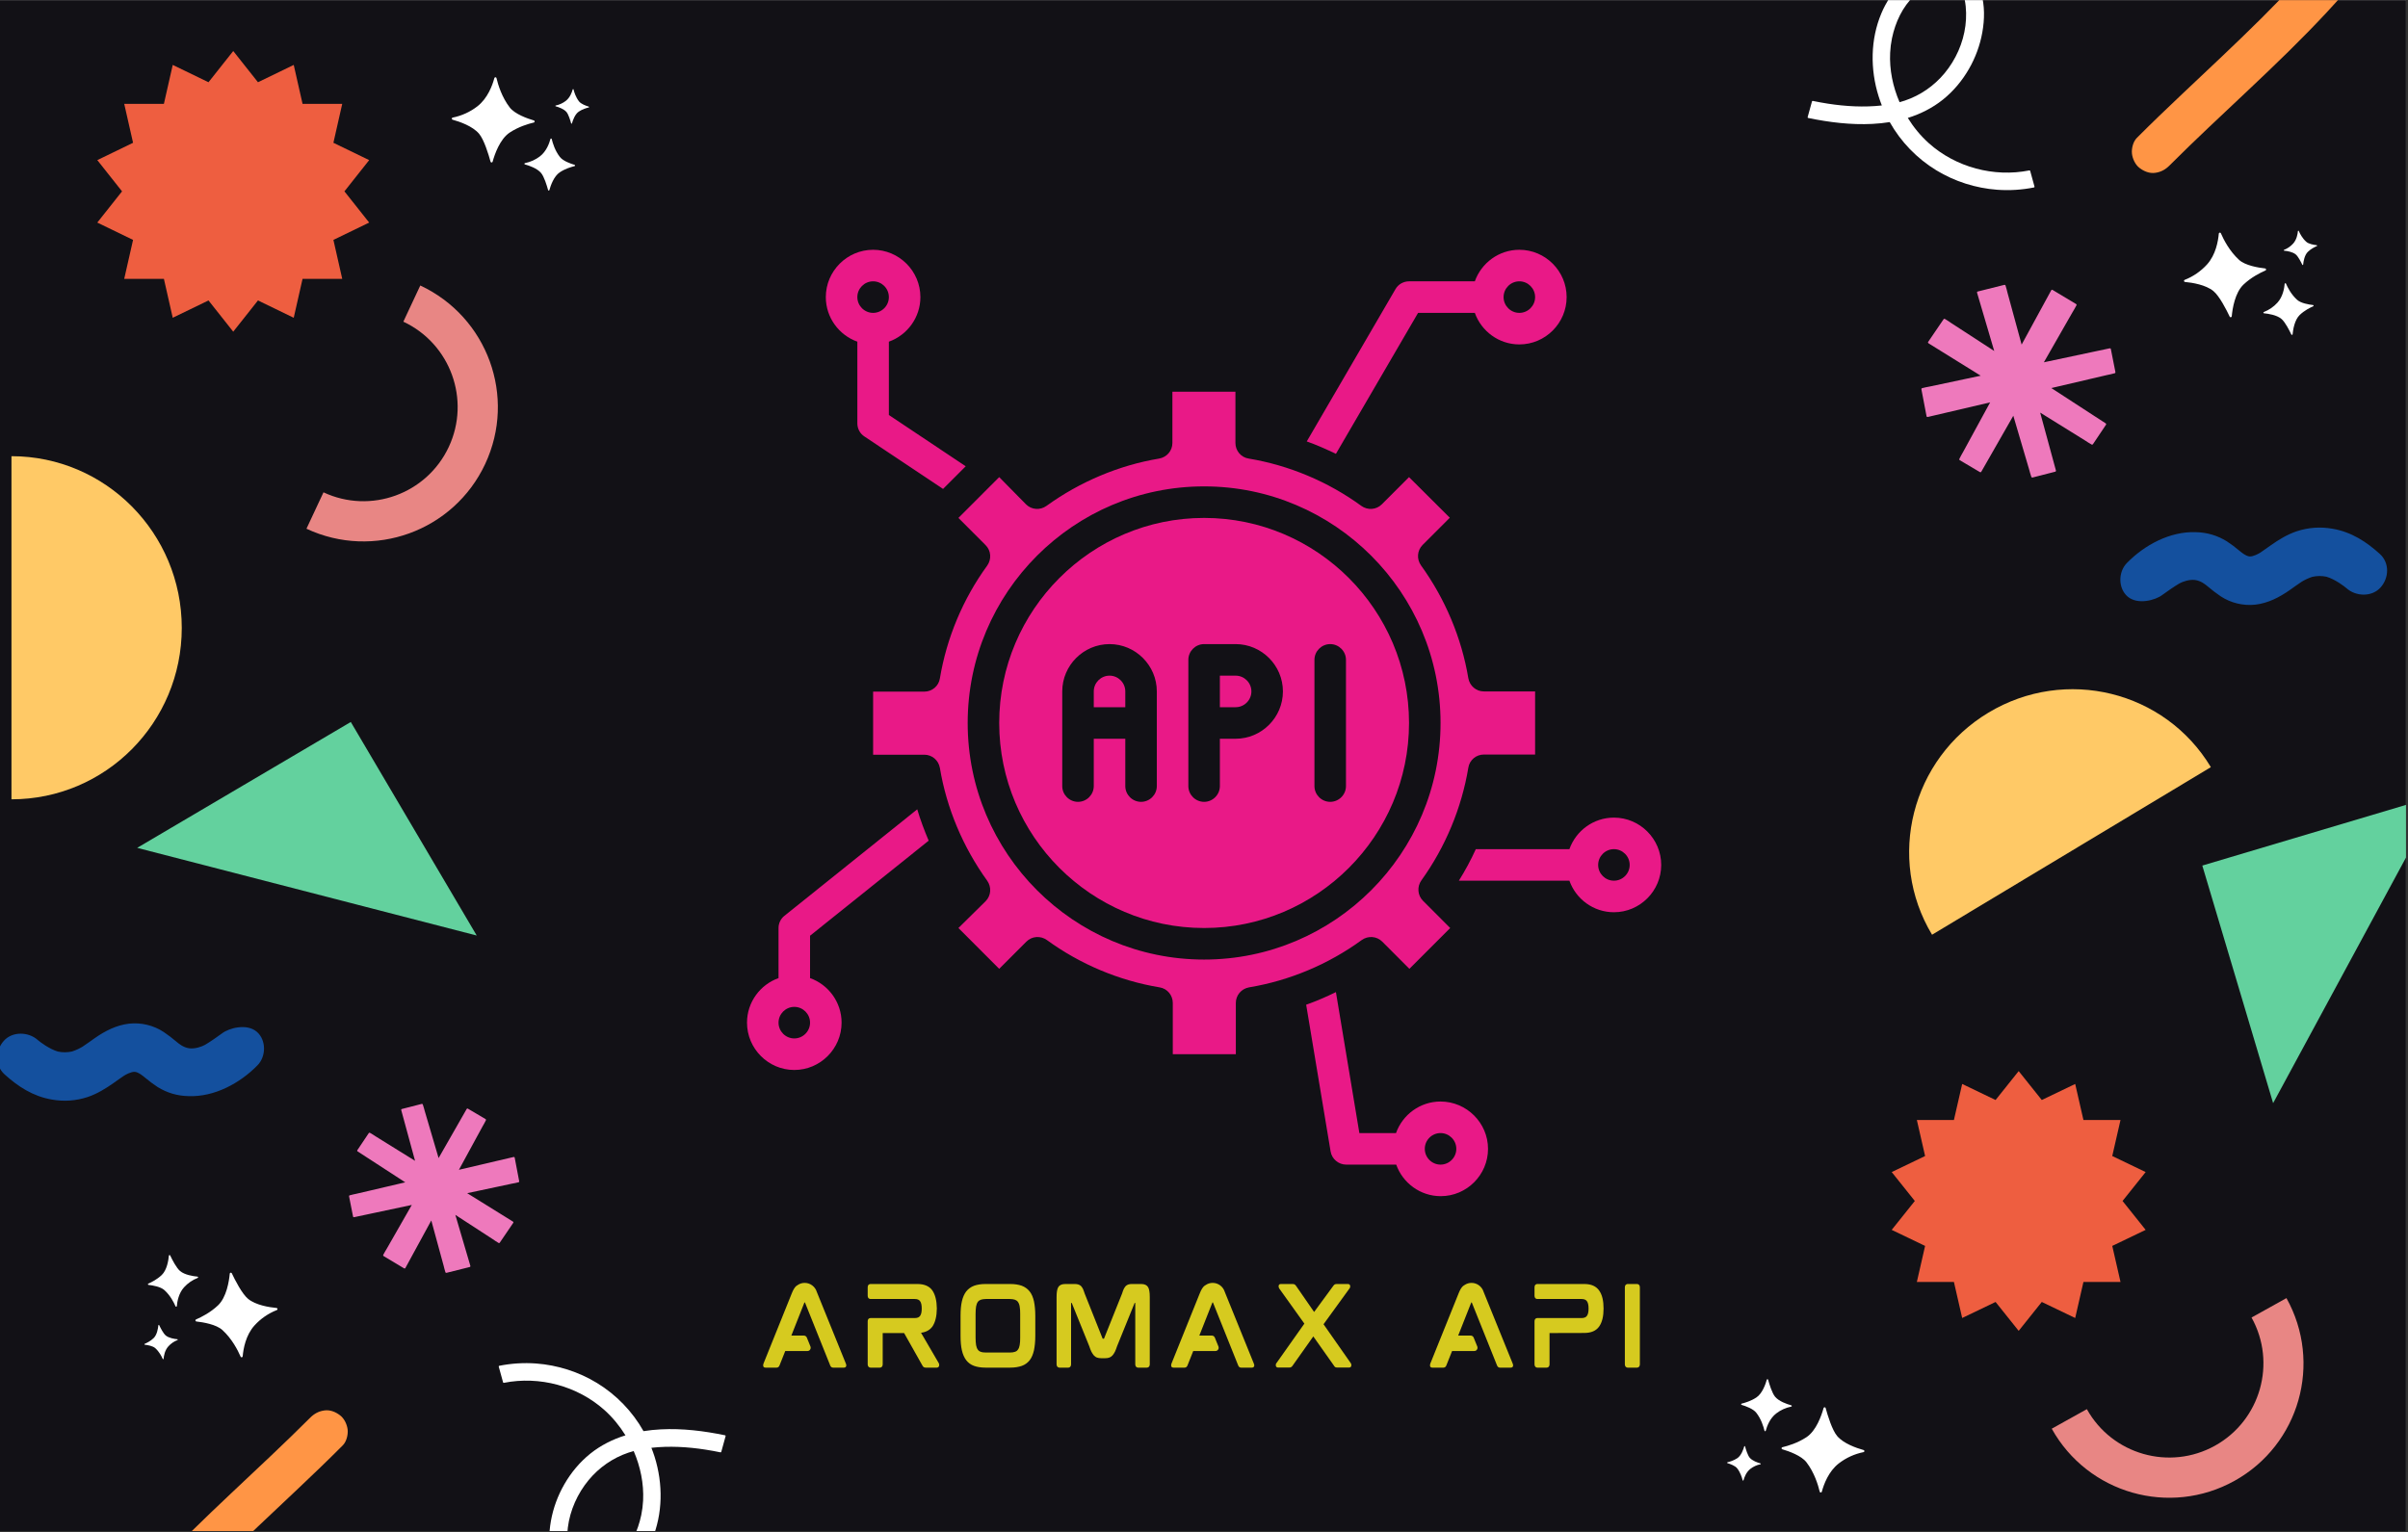 <svg xmlns="http://www.w3.org/2000/svg" xmlns:xlink="http://www.w3.org/1999/xlink" width="806" zoomAndPan="magnify" viewBox="0 0 604.5 384.75" height="513" preserveAspectRatio="xMidYMid meet" version="1.0"><rect x="0" y="0" width="604.5" height="384.75" fill="#333333" stroke="none"/><defs><g/><clipPath id="id1"><path d="M 0 0.035 L 604 0.035 L 604 384.465 L 0 384.465 Z M 0 0.035 " clip-rule="nonzero"/></clipPath><clipPath id="id2"><path d="M 24.426 12.801 L 92.676 12.801 L 92.676 83.301 L 24.426 83.301 Z M 24.426 12.801 " clip-rule="nonzero"/></clipPath><clipPath id="id3"><path d="M 2.879 114.512 L 45.629 114.512 L 45.629 200.762 L 2.879 200.762 Z M 2.879 114.512 " clip-rule="nonzero"/></clipPath><clipPath id="id4"><path d="M 76 71 L 125 71 L 125 136 L 76 136 Z M 76 71 " clip-rule="nonzero"/></clipPath><clipPath id="id5"><path d="M 76.918 132.801 L 105.52 71.66 L 136.09 85.961 L 107.488 147.102 Z M 76.918 132.801 " clip-rule="nonzero"/></clipPath><clipPath id="id6"><path d="M 76.918 132.801 L 105.52 71.66 L 136.09 85.961 L 107.488 147.102 Z M 76.918 132.801 " clip-rule="nonzero"/></clipPath><clipPath id="id7"><path d="M 76.918 132.801 L 105.52 71.66 L 136.09 85.961 L 107.488 147.102 Z M 76.918 132.801 " clip-rule="nonzero"/></clipPath><clipPath id="id8"><path d="M 26 354 L 88 354 L 88 384.465 L 26 384.465 Z M 26 354 " clip-rule="nonzero"/></clipPath><clipPath id="id9"><path d="M 24.426 412.613 L 57.449 341.949 L 89.387 356.875 L 56.359 427.539 Z M 24.426 412.613 " clip-rule="nonzero"/></clipPath><clipPath id="id10"><path d="M 24.426 412.613 L 57.449 341.949 L 89.387 356.875 L 56.359 427.539 Z M 24.426 412.613 " clip-rule="nonzero"/></clipPath><clipPath id="id11"><path d="M 24.426 412.613 L 57.449 341.949 L 89.387 356.875 L 56.359 427.539 Z M 24.426 412.613 " clip-rule="nonzero"/></clipPath><clipPath id="id12"><path d="M 0 256 L 67 256 L 67 277 L 0 277 Z M 0 256 " clip-rule="nonzero"/></clipPath><clipPath id="id13"><path d="M 67.512 275.535 L -1.473 277.02 L -1.891 257.523 L 67.094 256.039 Z M 67.512 275.535 " clip-rule="nonzero"/></clipPath><clipPath id="id14"><path d="M 67.512 275.535 L -1.473 277.02 L -1.891 257.523 L 67.094 256.039 Z M 67.512 275.535 " clip-rule="nonzero"/></clipPath><clipPath id="id15"><path d="M 113.395 19.371 L 147.895 19.371 L 147.895 47.871 L 113.395 47.871 Z M 113.395 19.371 " clip-rule="nonzero"/></clipPath><clipPath id="id16"><path d="M 36 315 L 70 315 L 70 342 L 36 342 Z M 36 315 " clip-rule="nonzero"/></clipPath><clipPath id="id17"><path d="M 71.516 338.934 L 37.547 344.977 L 32.555 316.918 L 66.52 310.871 Z M 71.516 338.934 " clip-rule="nonzero"/></clipPath><clipPath id="id18"><path d="M 71.516 338.934 L 37.547 344.977 L 32.555 316.918 L 66.52 310.871 Z M 71.516 338.934 " clip-rule="nonzero"/></clipPath><clipPath id="id19"><path d="M 34 181 L 120 181 L 120 235 L 34 235 Z M 34 181 " clip-rule="nonzero"/></clipPath><clipPath id="id20"><path d="M 34.438 212.906 L 88.062 181.297 L 119.676 234.922 L 66.047 266.531 Z M 34.438 212.906 " clip-rule="nonzero"/></clipPath><clipPath id="id21"><path d="M 34.438 212.906 L 88.062 181.297 L 119.676 234.922 L 66.047 266.531 Z M 34.438 212.906 " clip-rule="nonzero"/></clipPath><clipPath id="id22"><path d="M 87.625 277.023 L 130.375 277.023 L 130.375 319.773 L 87.625 319.773 Z M 87.625 277.023 " clip-rule="nonzero"/></clipPath><clipPath id="id23"><path d="M 125.172 342.16 L 182.172 342.16 L 182.172 384.465 L 125.172 384.465 Z M 125.172 342.16 " clip-rule="nonzero"/></clipPath><clipPath id="id24"><path d="M 474.891 268.953 L 538.641 268.953 L 538.641 334.203 L 474.891 334.203 Z M 474.891 268.953 " clip-rule="nonzero"/></clipPath><clipPath id="id25"><path d="M 479 173 L 556 173 L 556 235 L 479 235 Z M 479 173 " clip-rule="nonzero"/></clipPath><clipPath id="id26"><path d="M 555.047 192.621 L 484.984 234.742 L 464.117 200.035 L 534.176 157.91 Z M 555.047 192.621 " clip-rule="nonzero"/></clipPath><clipPath id="id27"><path d="M 555.047 192.621 L 484.984 234.742 L 464.117 200.035 L 534.176 157.91 Z M 555.047 192.621 " clip-rule="nonzero"/></clipPath><clipPath id="id28"><path d="M 555.047 192.621 L 484.984 234.742 L 464.117 200.035 L 534.176 157.91 Z M 555.047 192.621 " clip-rule="nonzero"/></clipPath><clipPath id="id29"><path d="M 515 325 L 579 325 L 579 377 L 515 377 Z M 515 325 " clip-rule="nonzero"/></clipPath><clipPath id="id30"><path d="M 515.039 358.777 L 574.016 325.953 L 590.43 355.441 L 531.449 388.27 Z M 515.039 358.777 " clip-rule="nonzero"/></clipPath><clipPath id="id31"><path d="M 515.039 358.777 L 574.016 325.953 L 590.43 355.441 L 531.449 388.27 Z M 515.039 358.777 " clip-rule="nonzero"/></clipPath><clipPath id="id32"><path d="M 515.039 358.777 L 574.016 325.953 L 590.43 355.441 L 531.449 388.27 Z M 515.039 358.777 " clip-rule="nonzero"/></clipPath><clipPath id="id33"><path d="M 535 0.035 L 596 0.035 L 596 44 L 535 44 Z M 535 0.035 " clip-rule="nonzero"/></clipPath><clipPath id="id34"><path d="M 598.051 -15.035 L 565.023 55.629 L 533.09 40.703 L 566.117 -29.961 Z M 598.051 -15.035 " clip-rule="nonzero"/></clipPath><clipPath id="id35"><path d="M 598.051 -15.035 L 565.023 55.629 L 533.09 40.703 L 566.117 -29.961 Z M 598.051 -15.035 " clip-rule="nonzero"/></clipPath><clipPath id="id36"><path d="M 598.051 -15.035 L 565.023 55.629 L 533.09 40.703 L 566.117 -29.961 Z M 598.051 -15.035 " clip-rule="nonzero"/></clipPath><clipPath id="id37"><path d="M 532 132 L 600 132 L 600 152 L 532 152 Z M 532 132 " clip-rule="nonzero"/></clipPath><clipPath id="id38"><path d="M 531.055 133.348 L 600.039 131.867 L 600.461 151.363 L 531.477 152.844 Z M 531.055 133.348 " clip-rule="nonzero"/></clipPath><clipPath id="id39"><path d="M 531.055 133.348 L 600.039 131.867 L 600.461 151.363 L 531.477 152.844 Z M 531.055 133.348 " clip-rule="nonzero"/></clipPath><clipPath id="id40"><path d="M 433.559 346.309 L 468.059 346.309 L 468.059 374.809 L 433.559 374.809 Z M 433.559 346.309 " clip-rule="nonzero"/></clipPath><clipPath id="id41"><path d="M 548 57 L 582 57 L 582 85 L 548 85 Z M 548 57 " clip-rule="nonzero"/></clipPath><clipPath id="id42"><path d="M 546.418 60.32 L 580.383 54.273 L 585.379 82.332 L 551.41 88.379 Z M 546.418 60.32 " clip-rule="nonzero"/></clipPath><clipPath id="id43"><path d="M 546.418 60.32 L 580.383 54.273 L 585.379 82.332 L 551.41 88.379 Z M 546.418 60.32 " clip-rule="nonzero"/></clipPath><clipPath id="id44"><path d="M 552 199 L 604 199 L 604 278 L 552 278 Z M 552 199 " clip-rule="nonzero"/></clipPath><clipPath id="id45"><path d="M 570.641 277.012 L 552.863 217.355 L 612.523 199.578 L 630.301 259.234 Z M 570.641 277.012 " clip-rule="nonzero"/></clipPath><clipPath id="id46"><path d="M 570.641 277.012 L 552.863 217.355 L 612.523 199.578 L 630.301 259.234 Z M 570.641 277.012 " clip-rule="nonzero"/></clipPath><clipPath id="id47"><path d="M 482.305 71.363 L 531.055 71.363 L 531.055 120 L 482.305 120 Z M 482.305 71.363 " clip-rule="nonzero"/></clipPath><clipPath id="id48"><path d="M 453.773 0.035 L 510.773 0.035 L 510.773 47.879 L 453.773 47.879 Z M 453.773 0.035 " clip-rule="nonzero"/></clipPath><clipPath id="id49"><path d="M 328 62.672 L 394 62.672 L 394 114 L 328 114 Z M 328 62.672 " clip-rule="nonzero"/></clipPath><clipPath id="id50"><path d="M 327 249 L 374 249 L 374 300.422 L 327 300.422 Z M 327 249 " clip-rule="nonzero"/></clipPath><clipPath id="id51"><path d="M 187.527 203 L 234 203 L 234 269 L 187.527 269 Z M 187.527 203 " clip-rule="nonzero"/></clipPath><clipPath id="id52"><path d="M 366 205 L 417.027 205 L 417.027 230 L 366 230 Z M 366 205 " clip-rule="nonzero"/></clipPath><clipPath id="id53"><path d="M 207 62.672 L 243 62.672 L 243 123 L 207 123 Z M 207 62.672 " clip-rule="nonzero"/></clipPath></defs><g clip-path="url(#id1)"><path fill="rgb(100%, 100%, 100%)" d="M 0 0.035 L 604.5 0.035 L 604.5 392.285 L 0 392.285 Z M 0 0.035 " fill-opacity="1" fill-rule="nonzero"/><path fill="rgb(7.059%, 6.67%, 8.629%)" d="M 0 0.035 L 604.5 0.035 L 604.5 384.785 L 0 384.785 Z M 0 0.035 " fill-opacity="1" fill-rule="nonzero"/><path fill="rgb(100%, 100%, 100%)" d="M 0 0.035 L 604.5 0.035 L 604.5 384.785 L 0 384.785 Z M 0 0.035 " fill-opacity="1" fill-rule="nonzero"/><path fill="rgb(7.059%, 6.67%, 8.629%)" d="M 0 0.035 L 604.5 0.035 L 604.5 384.785 L 0 384.785 Z M 0 0.035 " fill-opacity="1" fill-rule="nonzero"/></g><g clip-path="url(#id2)"><path fill="rgb(93.329%, 36.859%, 25.099%)" d="M 58.551 12.812 L 64.762 20.652 L 73.738 16.301 L 75.953 26.078 L 85.914 26.078 L 83.699 35.855 L 92.676 40.207 L 86.465 48.051 L 92.676 55.891 L 83.699 60.242 L 85.914 70.02 L 75.953 70.02 L 73.738 79.797 L 64.762 75.445 L 58.551 83.289 L 52.34 75.445 L 43.363 79.797 L 41.145 70.02 L 31.184 70.02 L 33.402 60.242 L 24.426 55.891 L 30.637 48.051 L 24.426 40.207 L 33.402 35.855 L 31.184 26.078 L 41.145 26.078 L 43.363 16.301 L 52.34 20.652 Z M 58.551 12.812 " fill-opacity="1" fill-rule="nonzero"/></g><g clip-path="url(#id3)"><path fill="rgb(100%, 78.819%, 39.999%)" d="M 2.879 114.555 C 26.492 114.555 45.629 133.855 45.629 157.672 C 45.629 181.488 26.492 200.719 2.879 200.719 Z M 2.879 114.555 " fill-opacity="1" fill-rule="nonzero"/></g><g clip-path="url(#id4)"><g clip-path="url(#id5)"><g clip-path="url(#id6)"><g clip-path="url(#id7)"><path fill="rgb(90.979%, 52.55%, 51.759%)" d="M 101.254 80.777 C 113.082 86.309 118.191 100.406 112.66 112.23 C 107.129 124.055 93.031 129.164 81.207 123.629 L 76.934 132.77 C 93.816 140.668 113.902 133.391 121.801 116.508 C 129.699 99.625 122.391 79.59 105.508 71.691 Z M 101.254 80.777 " fill-opacity="1" fill-rule="nonzero"/></g></g></g></g><g clip-path="url(#id8)"><g clip-path="url(#id9)"><g clip-path="url(#id10)"><g clip-path="url(#id11)"><path fill="rgb(100%, 58.429%, 27.06%)" d="M 36.273 413.281 C 47.797 398.934 61.391 386.531 74.715 373.926 C 78.531 370.32 82.324 366.684 86.039 362.957 C 86.977 362.027 87.406 360.285 87.273 359.008 C 87.137 357.73 86.441 356.227 85.402 355.43 C 84.289 354.562 82.875 353.969 81.434 354.18 C 79.996 354.375 78.871 354.996 77.848 356.023 C 64.875 369 50.906 381.004 38.387 394.469 C 34.816 398.297 31.379 402.254 28.105 406.309 C 26.352 408.488 26.391 412.027 28.734 413.848 C 30.969 415.602 34.422 415.605 36.273 413.281 Z M 36.273 413.281 " fill-opacity="1" fill-rule="nonzero"/></g></g></g></g><g clip-path="url(#id12)"><g clip-path="url(#id13)"><g clip-path="url(#id14)"><path fill="rgb(7.84%, 31.369%, 61.96%)" d="M 55.734 259.496 C 55.152 259.949 52.48 261.809 51.445 262.383 C 50.637 262.836 48.977 263.41 47.562 263.246 C 46.031 263.062 44.859 262.047 44.402 261.668 C 43.352 260.77 42.254 259.934 41.105 259.156 C 39.828 258.312 38.438 257.711 36.938 257.348 C 35.441 256.984 33.926 256.887 32.391 257.051 C 29.156 257.438 26.363 258.895 23.73 260.73 C 22.723 261.434 21.738 262.168 20.707 262.84 C 19.879 263.34 19.004 263.738 18.086 264.039 C 16.906 264.301 15.723 264.309 14.539 264.062 C 12.328 263.414 9.898 261.527 9.512 261.184 C 7.191 259.078 3.137 258.922 0.957 261.367 C -1.172 263.746 -1.348 267.52 1.137 269.777 C 4.5 272.824 8.25 275.297 13.012 276.109 C 16.066 276.652 19.07 276.441 22.016 275.473 C 24.395 274.664 26.508 273.371 28.535 271.941 C 29.391 271.336 30.238 270.719 31.102 270.145 C 31.523 269.867 32.895 269.105 33.816 269.152 C 34.742 269.203 36.016 270.273 36.352 270.562 C 37.367 271.422 38.434 272.219 39.547 272.953 C 41.938 274.438 44.547 275.203 47.375 275.25 C 53.805 275.48 60.211 272.047 64.648 267.504 C 66.836 265.262 66.871 261.176 64.469 259.09 C 61.945 256.922 57.449 258.164 55.734 259.496 Z M 55.734 259.496 " fill-opacity="1" fill-rule="nonzero"/></g></g></g><g clip-path="url(#id15)"><path fill="rgb(100%, 100%, 100%)" d="M 124.637 19.609 C 124.598 19.461 124.457 19.371 124.305 19.41 C 124.207 19.43 124.125 19.512 124.102 19.609 C 123.625 21.395 122.438 24.695 119.828 26.711 C 118.016 28.109 115.891 29.078 113.641 29.531 C 113.492 29.562 113.395 29.703 113.426 29.852 C 113.445 29.957 113.523 30.031 113.621 30.059 C 115.449 30.566 118.629 31.676 120.242 33.559 C 121.516 35.047 122.648 38.777 123.145 40.598 C 123.188 40.742 123.34 40.832 123.48 40.785 C 123.57 40.762 123.645 40.688 123.668 40.598 C 124.18 38.746 125.5 34.914 127.965 33.281 C 130.172 31.824 132.621 31.094 134.012 30.766 C 134.16 30.73 134.242 30.582 134.203 30.434 C 134.184 30.344 134.113 30.27 134.023 30.246 C 132.352 29.754 129.242 28.645 127.965 26.984 C 125.984 24.41 125.039 21.309 124.637 19.609 Z M 138.504 34.906 C 138.48 34.816 138.391 34.766 138.301 34.785 C 138.238 34.801 138.195 34.848 138.18 34.906 C 137.887 36 137.16 38.016 135.562 39.246 C 134.453 40.102 133.156 40.688 131.773 40.965 C 131.684 40.98 131.625 41.07 131.648 41.156 C 131.664 41.219 131.707 41.27 131.77 41.285 C 132.887 41.598 134.836 42.266 135.816 43.422 C 136.598 44.328 137.289 46.613 137.594 47.73 C 137.617 47.82 137.715 47.871 137.797 47.848 C 137.855 47.836 137.895 47.789 137.918 47.73 C 138.23 46.598 139.035 44.254 140.543 43.258 C 141.891 42.363 143.391 41.918 144.238 41.715 C 144.328 41.695 144.383 41.605 144.359 41.516 C 144.344 41.457 144.301 41.41 144.246 41.395 C 143.219 41.09 141.32 40.422 140.543 39.402 C 139.328 37.844 138.75 35.949 138.504 34.906 Z M 143.984 22.461 C 143.969 22.402 143.91 22.363 143.848 22.379 C 143.812 22.387 143.781 22.414 143.766 22.461 C 143.57 23.191 143.09 24.523 142.027 25.34 C 141.293 25.906 140.43 26.301 139.516 26.488 C 139.453 26.504 139.418 26.555 139.426 26.613 C 139.434 26.66 139.461 26.688 139.508 26.695 C 140.25 26.902 141.539 27.352 142.199 28.117 C 142.715 28.719 143.176 30.238 143.375 30.977 C 143.391 31.035 143.453 31.066 143.512 31.051 C 143.551 31.043 143.578 31.012 143.586 30.977 C 143.797 30.223 144.328 28.668 145.332 28.004 C 146.227 27.41 147.223 27.121 147.793 26.984 C 147.855 26.973 147.891 26.91 147.875 26.852 C 147.867 26.816 147.84 26.785 147.801 26.77 C 147.117 26.57 145.859 26.121 145.34 25.445 C 144.539 24.41 144.148 23.152 143.984 22.461 Z M 143.984 22.461 " fill-opacity="1" fill-rule="nonzero"/></g><g clip-path="url(#id16)"><g clip-path="url(#id17)"><g clip-path="url(#id18)"><path fill="rgb(100%, 100%, 100%)" d="M 60.402 340.668 C 60.465 340.809 60.621 340.871 60.762 340.809 C 60.855 340.77 60.922 340.672 60.926 340.574 C 61.086 338.73 61.676 335.277 63.891 332.836 C 65.434 331.137 67.352 329.812 69.488 328.973 C 69.629 328.918 69.703 328.762 69.645 328.621 C 69.605 328.52 69.52 328.461 69.418 328.449 C 67.527 328.27 64.203 327.734 62.285 326.164 C 60.77 324.922 59 321.449 58.195 319.742 C 58.125 319.609 57.961 319.547 57.828 319.617 C 57.746 319.656 57.684 319.742 57.68 319.832 C 57.5 321.746 56.871 325.75 54.73 327.789 C 52.812 329.613 50.527 330.758 49.219 331.324 C 49.078 331.387 49.023 331.551 49.086 331.688 C 49.125 331.773 49.203 331.836 49.297 331.84 C 51.027 332.031 54.285 332.578 55.832 333.988 C 58.234 336.176 59.707 339.066 60.402 340.668 Z M 44.07 328.039 C 44.109 328.121 44.207 328.156 44.293 328.121 C 44.348 328.094 44.383 328.043 44.391 327.98 C 44.484 326.852 44.848 324.738 46.207 323.25 C 47.148 322.215 48.324 321.406 49.633 320.895 C 49.719 320.863 49.762 320.766 49.723 320.68 C 49.699 320.625 49.645 320.582 49.582 320.578 C 48.43 320.465 46.391 320.148 45.223 319.184 C 44.297 318.426 43.215 316.297 42.719 315.254 C 42.68 315.168 42.574 315.133 42.496 315.172 C 42.441 315.195 42.41 315.246 42.398 315.309 C 42.289 316.477 41.91 318.926 40.602 320.172 C 39.426 321.289 38.027 321.992 37.23 322.336 C 37.145 322.375 37.109 322.473 37.148 322.555 C 37.172 322.613 37.223 322.648 37.277 322.652 C 38.344 322.773 40.328 323.102 41.277 323.969 C 42.742 325.289 43.645 327.055 44.07 328.039 Z M 40.855 341.25 C 40.879 341.305 40.945 341.332 41.004 341.309 C 41.039 341.293 41.062 341.258 41.07 341.211 C 41.133 340.461 41.371 339.062 42.277 338.07 C 42.902 337.387 43.68 336.848 44.551 336.504 C 44.605 336.477 44.633 336.422 44.617 336.363 C 44.602 336.32 44.566 336.297 44.52 336.297 C 43.754 336.223 42.406 336.008 41.621 335.367 C 41.004 334.867 40.289 333.449 39.961 332.762 C 39.938 332.703 39.871 332.688 39.816 332.711 C 39.781 332.727 39.754 332.758 39.754 332.797 C 39.68 333.574 39.426 335.199 38.555 336.027 C 37.781 336.77 36.848 337.23 36.312 337.461 C 36.254 337.488 36.227 337.555 36.254 337.609 C 36.266 337.645 36.301 337.668 36.34 337.676 C 37.047 337.754 38.367 337.973 38.996 338.551 C 39.965 339.43 40.57 340.598 40.855 341.25 Z M 40.855 341.25 " fill-opacity="1" fill-rule="nonzero"/></g></g></g><g clip-path="url(#id19)"><g clip-path="url(#id20)"><g clip-path="url(#id21)"><path fill="rgb(38.82%, 81.96%, 61.96%)" d="M 61.25 197.102 L 34.438 212.906 L 77.055 223.914 L 119.676 234.922 L 103.867 208.109 L 88.062 181.297 Z M 61.25 197.102 " fill-opacity="1" fill-rule="nonzero"/></g></g></g><g clip-path="url(#id22)"><path fill="rgb(93.329%, 47.449%, 73.729%)" d="M 130.188 296.879 C 130.164 296.883 130.141 296.887 130.117 296.895 C 129.602 297.055 129.035 297.125 128.508 297.234 C 127.375 297.477 126.246 297.715 125.113 297.957 C 122.504 298.512 119.891 299.066 117.281 299.621 C 119.922 301.262 122.566 302.902 125.207 304.543 C 126.398 305.281 127.59 306.02 128.781 306.762 C 128.875 306.82 128.926 306.953 128.859 307.051 C 127.727 308.719 126.594 310.383 125.461 312.051 C 125.398 312.141 125.273 312.191 125.172 312.125 C 125.152 312.113 125.133 312.098 125.113 312.086 C 124.633 311.832 124.184 311.484 123.73 311.188 C 122.762 310.559 121.793 309.93 120.824 309.301 C 118.652 307.891 116.48 306.477 114.309 305.066 C 115.172 308 116.035 310.93 116.898 313.863 C 117.293 315.207 117.691 316.555 118.086 317.898 C 118.121 318.008 118.051 318.133 117.941 318.16 C 115.984 318.648 114.031 319.137 112.078 319.625 C 111.965 319.656 111.848 319.59 111.816 319.48 C 111.812 319.457 111.805 319.434 111.797 319.41 C 111.617 318.898 111.508 318.344 111.367 317.82 C 111.062 316.707 110.758 315.59 110.453 314.477 C 109.727 311.809 109 309.141 108.273 306.473 C 106.77 309.227 105.27 311.984 103.766 314.742 C 103.098 315.973 102.426 317.203 101.754 318.438 C 101.699 318.535 101.559 318.57 101.465 318.512 C 99.734 317.477 98.008 316.441 96.281 315.402 C 96.184 315.344 96.148 315.215 96.207 315.113 C 96.219 315.094 96.23 315.074 96.242 315.051 C 96.477 314.562 96.789 314.094 97.059 313.621 C 97.633 312.621 98.207 311.617 98.781 310.613 C 100.312 307.934 101.844 305.254 103.375 302.574 C 103.207 302.609 103.035 302.648 102.867 302.684 C 99.582 303.379 96.297 304.078 93.016 304.777 C 91.641 305.066 90.266 305.359 88.895 305.652 C 88.871 305.656 88.852 305.652 88.832 305.652 C 88.742 305.66 88.656 305.617 88.633 305.504 C 88.297 303.812 87.965 302.117 87.629 300.426 C 87.609 300.316 87.66 300.191 87.777 300.164 C 87.801 300.16 87.824 300.156 87.848 300.148 C 88.363 299.98 88.922 299.898 89.449 299.773 C 90.582 299.508 91.715 299.246 92.852 298.98 C 95.812 298.285 98.773 297.594 101.734 296.898 C 98.926 295.074 96.113 293.25 93.305 291.422 C 92.125 290.656 90.949 289.895 89.77 289.129 C 89.75 289.113 89.734 289.098 89.719 289.078 C 89.66 289.02 89.633 288.934 89.695 288.84 C 90.652 287.406 91.613 285.973 92.574 284.539 C 92.637 284.445 92.762 284.398 92.863 284.465 C 92.883 284.477 92.902 284.488 92.926 284.5 C 93.406 284.746 93.863 285.082 94.324 285.367 C 95.312 285.98 96.301 286.598 97.289 287.211 C 99.59 288.641 101.895 290.066 104.195 291.496 C 103.406 288.602 102.617 285.707 101.828 282.812 C 101.461 281.457 101.09 280.102 100.723 278.746 C 100.707 278.695 100.715 278.652 100.73 278.613 C 100.75 278.555 100.793 278.508 100.867 278.488 C 102.539 278.059 104.211 277.629 105.883 277.199 C 105.992 277.168 106.109 277.234 106.141 277.348 C 106.148 277.367 106.152 277.391 106.16 277.414 C 106.352 277.926 106.473 278.473 106.625 278.992 C 106.957 280.109 107.285 281.227 107.613 282.344 C 108.445 285.164 109.273 287.984 110.105 290.805 C 111.762 287.91 113.414 285.02 115.07 282.125 C 115.766 280.906 116.465 279.688 117.16 278.465 C 117.191 278.414 117.234 278.387 117.277 278.375 C 117.281 278.371 117.285 278.371 117.289 278.371 C 117.297 278.367 117.301 278.367 117.309 278.367 C 117.352 278.359 117.402 278.359 117.449 278.391 C 118.938 279.27 120.422 280.145 121.906 281.023 C 122.008 281.082 122.039 281.211 121.984 281.312 C 121.973 281.336 121.957 281.355 121.949 281.375 C 121.723 281.871 121.422 282.344 121.16 282.82 C 120.605 283.844 120.047 284.863 119.488 285.887 C 118.062 288.508 116.633 291.129 115.207 293.75 C 118.418 292.996 121.633 292.246 124.844 291.492 C 126.211 291.176 127.578 290.855 128.941 290.535 C 129.047 290.512 129.18 290.566 129.203 290.684 C 129.582 292.66 129.957 294.641 130.336 296.617 C 130.355 296.727 130.305 296.855 130.188 296.879 Z M 130.188 296.879 " fill-opacity="1" fill-rule="nonzero"/></g><g clip-path="url(#id23)"><path fill="rgb(100%, 100%, 100%)" d="M 182.035 360.422 C 176.738 359.324 171.305 358.648 165.887 358.93 C 164.434 359.004 162.984 359.152 161.547 359.379 C 158.754 354.426 154.715 350.238 149.855 347.277 C 145.242 344.469 139.969 342.789 134.586 342.391 C 131.488 342.16 128.367 342.363 125.324 342.969 C 125.23 342.988 125.18 343.094 125.203 343.18 C 125.566 344.496 125.93 345.812 126.293 347.129 C 126.316 347.223 126.41 347.266 126.5 347.246 C 130.941 346.363 135.566 346.551 139.938 347.73 C 144.277 348.906 148.363 351.062 151.719 354.066 C 153.785 355.914 155.551 358.074 157.016 360.43 C 153.824 361.418 150.812 362.93 148.199 365.023 C 145.566 367.133 143.363 369.781 141.68 372.703 C 140.039 375.547 138.883 378.676 138.305 381.91 C 137.723 385.18 137.672 388.637 138.602 391.852 C 139.012 393.262 139.602 394.652 140.527 395.805 C 141.316 396.785 142.336 397.566 143.48 398.09 C 145.766 399.133 148.406 399.168 150.82 398.602 C 156.785 397.195 161.328 392.195 163.641 386.715 C 166.418 380.129 166.465 372.633 164.344 365.855 C 164.102 365.082 163.824 364.316 163.527 363.559 C 168.023 363.059 172.578 363.32 177.039 364.008 C 178.316 364.203 179.59 364.438 180.855 364.699 C 180.945 364.715 181.039 364.672 181.066 364.578 C 181.43 363.262 181.793 361.945 182.156 360.629 C 182.176 360.547 182.125 360.438 182.035 360.422 Z M 160.98 380.445 C 160.141 384.461 158.348 388.348 155.328 391.191 C 154.039 392.406 152.496 393.391 150.848 394.027 C 149.242 394.648 147.375 394.992 145.727 394.332 C 143.906 393.605 143.07 391.848 142.711 390.027 C 142.297 387.93 142.285 385.703 142.551 383.586 C 143.094 379.246 144.977 375.047 147.762 371.676 C 150.387 368.5 153.84 366.102 157.746 364.781 C 158.188 364.633 158.633 364.5 159.082 364.379 C 160.766 368.277 161.652 372.539 161.445 376.789 C 161.383 378.02 161.23 379.238 160.98 380.445 Z M 160.98 380.445 " fill-opacity="1" fill-rule="nonzero"/></g><g clip-path="url(#id24)"><path fill="rgb(93.329%, 36.859%, 25.099%)" d="M 506.766 334.195 L 500.965 326.938 L 492.582 330.965 L 490.508 321.914 L 481.203 321.914 L 483.273 312.863 L 474.891 308.836 L 480.691 301.578 L 474.891 294.32 L 483.273 290.293 L 481.203 281.242 L 490.508 281.242 L 492.582 272.195 L 500.965 276.223 L 506.766 268.965 L 512.566 276.223 L 520.953 272.195 L 523.023 281.242 L 532.328 281.242 L 530.258 290.293 L 538.641 294.32 L 532.84 301.578 L 538.641 308.836 L 530.258 312.863 L 532.328 321.914 L 523.023 321.914 L 520.953 330.965 L 512.566 326.938 Z M 506.766 334.195 " fill-opacity="1" fill-rule="nonzero"/></g><g clip-path="url(#id25)"><g clip-path="url(#id26)"><g clip-path="url(#id27)"><g clip-path="url(#id28)"><path fill="rgb(100%, 78.819%, 39.999%)" d="M 485.02 234.723 C 473.492 215.551 479.828 190.586 499.176 178.953 C 518.523 167.32 543.484 173.469 555.012 192.641 Z M 485.02 234.723 " fill-opacity="1" fill-rule="nonzero"/></g></g></g></g><g clip-path="url(#id29)"><g clip-path="url(#id30)"><g clip-path="url(#id31)"><g clip-path="url(#id32)"><path fill="rgb(90.979%, 52.55%, 51.759%)" d="M 565.223 330.848 C 571.57 342.254 567.465 356.676 556.059 363.023 C 544.652 369.371 530.23 365.262 523.883 353.855 L 515.066 358.762 C 524.133 375.051 544.68 380.906 560.965 371.844 C 577.254 362.777 583.055 342.258 573.988 325.969 Z M 565.223 330.848 " fill-opacity="1" fill-rule="nonzero"/></g></g></g></g><g clip-path="url(#id33)"><g clip-path="url(#id34)"><g clip-path="url(#id35)"><g clip-path="url(#id36)"><path fill="rgb(100%, 58.429%, 27.06%)" d="M 586.199 -15.703 C 574.68 -1.355 561.082 11.047 547.762 23.652 C 543.945 27.258 540.152 30.895 536.438 34.621 C 535.496 35.551 535.066 37.293 535.203 38.57 C 535.34 39.848 536.031 41.352 537.074 42.148 C 538.188 43.016 539.602 43.609 541.043 43.398 C 542.48 43.203 543.605 42.582 544.629 41.555 C 557.602 28.578 571.57 16.574 584.09 3.109 C 587.66 -0.719 591.098 -4.676 594.371 -8.73 C 596.121 -10.91 596.082 -14.449 593.742 -16.27 C 591.508 -18.023 588.055 -18.027 586.199 -15.703 Z M 586.199 -15.703 " fill-opacity="1" fill-rule="nonzero"/></g></g></g></g><g clip-path="url(#id37)"><g clip-path="url(#id38)"><g clip-path="url(#id39)"><path fill="rgb(7.84%, 31.369%, 61.96%)" d="M 542.836 149.387 C 543.418 148.938 546.09 147.078 547.121 146.504 C 547.934 146.051 549.594 145.473 551.008 145.641 C 552.539 145.824 553.711 146.84 554.168 147.215 C 555.219 148.113 556.316 148.953 557.461 149.73 C 558.742 150.574 560.133 151.176 561.629 151.539 C 563.129 151.898 564.645 152 566.176 151.836 C 569.414 151.449 572.207 149.992 574.84 148.156 C 575.848 147.453 576.832 146.719 577.863 146.043 C 578.691 145.547 579.566 145.145 580.484 144.848 C 581.664 144.586 582.848 144.578 584.027 144.82 C 586.242 145.469 588.672 147.355 589.055 147.703 C 591.379 149.809 595.434 149.965 597.613 147.52 C 599.742 145.141 599.918 141.367 597.434 139.105 C 594.07 136.062 590.32 133.586 585.559 132.773 C 582.5 132.234 579.5 132.445 576.555 133.41 C 574.176 134.219 572.062 135.512 570.035 136.945 C 569.18 137.547 568.332 138.164 567.469 138.742 C 567.043 139.016 565.676 139.781 564.754 139.73 C 563.828 139.684 562.555 138.613 562.215 138.324 C 561.203 137.461 560.137 136.664 559.023 135.934 C 556.633 134.449 554.023 133.684 551.195 133.633 C 544.766 133.406 538.359 136.836 533.922 141.383 C 531.734 143.625 531.699 147.711 534.102 149.797 C 536.625 151.961 541.121 150.719 542.836 149.387 Z M 542.836 149.387 " fill-opacity="1" fill-rule="nonzero"/></g></g></g><g clip-path="url(#id40)"><path fill="rgb(100%, 100%, 100%)" d="M 456.816 374.57 C 456.855 374.719 456.996 374.809 457.148 374.773 C 457.246 374.75 457.328 374.668 457.352 374.57 C 457.828 372.785 459.016 369.488 461.625 367.469 C 463.438 366.07 465.562 365.102 467.812 364.648 C 467.961 364.621 468.059 364.477 468.027 364.328 C 468.008 364.227 467.93 364.152 467.832 364.121 C 466.004 363.613 462.824 362.504 461.211 360.621 C 459.938 359.133 458.805 355.406 458.309 353.582 C 458.266 353.441 458.113 353.352 457.973 353.395 C 457.883 353.418 457.809 353.492 457.785 353.582 C 457.273 355.434 455.953 359.27 453.488 360.898 C 451.281 362.355 448.832 363.086 447.441 363.414 C 447.293 363.449 447.211 363.602 447.25 363.75 C 447.27 363.836 447.34 363.914 447.43 363.934 C 449.102 364.426 452.211 365.535 453.488 367.195 C 455.469 369.77 456.414 372.875 456.816 374.57 Z M 442.953 359.273 C 442.973 359.363 443.062 359.418 443.152 359.395 C 443.215 359.379 443.258 359.336 443.273 359.273 C 443.566 358.18 444.293 356.164 445.891 354.938 C 447 354.078 448.297 353.492 449.68 353.215 C 449.77 353.203 449.828 353.113 449.805 353.023 C 449.789 352.965 449.746 352.91 449.688 352.895 C 448.566 352.582 446.617 351.914 445.637 350.762 C 444.855 349.852 444.168 347.566 443.859 346.449 C 443.836 346.359 443.738 346.309 443.656 346.332 C 443.598 346.348 443.559 346.391 443.535 346.449 C 443.223 347.582 442.418 349.926 440.91 350.926 C 439.562 351.816 438.062 352.262 437.215 352.465 C 437.125 352.488 437.07 352.578 437.094 352.664 C 437.109 352.727 437.156 352.77 437.207 352.785 C 438.234 353.09 440.133 353.758 440.91 354.781 C 442.125 356.336 442.703 358.234 442.953 359.273 Z M 437.469 371.719 C 437.484 371.781 437.543 371.816 437.605 371.801 C 437.641 371.793 437.672 371.766 437.688 371.719 C 437.883 370.992 438.363 369.66 439.426 368.84 C 440.16 368.273 441.023 367.879 441.938 367.695 C 442 367.68 442.035 367.625 442.027 367.566 C 442.02 367.523 441.992 367.492 441.945 367.484 C 441.203 367.277 439.914 366.828 439.254 366.062 C 438.738 365.461 438.277 363.941 438.078 363.207 C 438.062 363.145 438 363.117 437.941 363.129 C 437.906 363.137 437.875 363.168 437.867 363.207 C 437.656 363.957 437.125 365.512 436.121 366.176 C 435.227 366.77 434.23 367.062 433.66 367.195 C 433.602 367.211 433.562 367.27 433.578 367.328 C 433.586 367.367 433.613 367.395 433.652 367.41 C 434.336 367.613 435.594 368.059 436.113 368.734 C 436.914 369.77 437.305 371.027 437.469 371.719 Z M 437.469 371.719 " fill-opacity="1" fill-rule="nonzero"/></g><g clip-path="url(#id41)"><g clip-path="url(#id42)"><g clip-path="url(#id43)"><path fill="rgb(100%, 100%, 100%)" d="M 557.527 58.582 C 557.465 58.441 557.309 58.379 557.168 58.441 C 557.078 58.48 557.008 58.578 557.004 58.676 C 556.844 60.52 556.254 63.973 554.039 66.418 C 552.5 68.113 550.578 69.438 548.441 70.277 C 548.301 70.332 548.23 70.488 548.285 70.633 C 548.324 70.73 548.414 70.789 548.512 70.801 C 550.402 70.98 553.727 71.516 555.645 73.086 C 557.16 74.328 558.93 77.801 559.738 79.512 C 559.805 79.641 559.969 79.703 560.102 79.633 C 560.188 79.598 560.246 79.508 560.254 79.418 C 560.43 77.504 561.059 73.5 563.203 71.461 C 565.117 69.641 567.402 68.492 568.711 67.926 C 568.852 67.863 568.91 67.703 568.844 67.562 C 568.809 67.477 568.727 67.418 568.637 67.41 C 566.902 67.219 563.645 66.672 562.098 65.262 C 559.699 63.074 558.223 60.184 557.527 58.582 Z M 573.859 71.211 C 573.82 71.129 573.723 71.094 573.641 71.133 C 573.582 71.156 573.547 71.207 573.543 71.27 C 573.445 72.398 573.082 74.512 571.727 76 C 570.785 77.039 569.609 77.844 568.297 78.355 C 568.211 78.387 568.168 78.484 568.207 78.57 C 568.23 78.625 568.285 78.668 568.348 78.672 C 569.504 78.785 571.539 79.102 572.707 80.066 C 573.637 80.824 574.715 82.953 575.215 84 C 575.25 84.082 575.355 84.117 575.434 84.078 C 575.492 84.055 575.52 84.004 575.531 83.941 C 575.645 82.773 576.023 80.324 577.332 79.078 C 578.504 77.961 579.902 77.258 580.703 76.914 C 580.785 76.875 580.82 76.777 580.785 76.695 C 580.758 76.637 580.707 76.602 580.652 76.598 C 579.586 76.477 577.602 76.148 576.656 75.281 C 575.188 73.961 574.285 72.195 573.859 71.211 Z M 577.078 58 C 577.051 57.945 576.984 57.918 576.93 57.941 C 576.895 57.957 576.871 57.992 576.863 58.039 C 576.797 58.789 576.559 60.188 575.652 61.18 C 575.031 61.863 574.25 62.402 573.383 62.746 C 573.324 62.773 573.297 62.832 573.316 62.887 C 573.332 62.93 573.367 62.953 573.41 62.953 C 574.18 63.027 575.527 63.242 576.309 63.883 C 576.926 64.387 577.641 65.801 577.969 66.488 C 577.996 66.547 578.059 66.562 578.117 66.539 C 578.152 66.523 578.176 66.492 578.176 66.453 C 578.254 65.676 578.504 64.051 579.379 63.223 C 580.152 62.48 581.082 62.02 581.621 61.789 C 581.676 61.762 581.703 61.699 581.68 61.641 C 581.664 61.605 581.629 61.582 581.59 61.574 C 580.883 61.496 579.562 61.277 578.938 60.699 C 577.965 59.824 577.359 58.652 577.078 58 Z M 577.078 58 " fill-opacity="1" fill-rule="nonzero"/></g></g></g><g clip-path="url(#id44)"><g clip-path="url(#id45)"><g clip-path="url(#id46)"><path fill="rgb(38.82%, 81.96%, 61.96%)" d="M 561.754 247.184 L 570.641 277.012 L 591.582 238.297 L 612.523 199.578 L 582.695 208.465 L 552.863 217.355 Z M 561.754 247.184 " fill-opacity="1" fill-rule="nonzero"/></g></g></g><g clip-path="url(#id47)"><path fill="rgb(93.329%, 47.449%, 73.729%)" d="M 482.516 97.469 C 482.543 97.465 482.57 97.461 482.598 97.453 C 483.188 97.27 483.832 97.191 484.434 97.062 C 485.723 96.789 487.012 96.516 488.301 96.242 C 491.277 95.609 494.258 94.977 497.234 94.344 C 494.223 92.473 491.211 90.602 488.195 88.734 C 486.836 87.891 485.477 87.047 484.117 86.199 C 484.016 86.137 483.957 85.98 484.031 85.871 C 485.324 83.973 486.613 82.07 487.906 80.172 C 487.977 80.066 488.121 80.012 488.234 80.086 C 488.258 80.102 488.281 80.117 488.305 80.129 C 488.852 80.418 489.363 80.816 489.879 81.152 C 490.984 81.871 492.09 82.59 493.195 83.305 C 495.672 84.914 498.148 86.523 500.625 88.133 C 499.641 84.789 498.656 81.445 497.672 78.102 C 497.219 76.57 496.766 75.035 496.316 73.5 C 496.277 73.375 496.359 73.234 496.484 73.203 C 498.711 72.645 500.941 72.086 503.168 71.531 C 503.297 71.5 503.43 71.57 503.465 71.699 C 503.473 71.727 503.477 71.754 503.488 71.777 C 503.695 72.363 503.816 72.992 503.98 73.59 C 504.328 74.859 504.672 76.133 505.02 77.402 C 505.848 80.445 506.68 83.488 507.508 86.531 C 509.219 83.391 510.934 80.246 512.645 77.102 C 513.41 75.699 514.176 74.293 514.941 72.887 C 515.004 72.773 515.164 72.734 515.273 72.801 C 517.242 73.984 519.211 75.164 521.184 76.348 C 521.293 76.414 521.332 76.562 521.27 76.676 C 521.254 76.699 521.238 76.723 521.227 76.746 C 520.961 77.305 520.602 77.84 520.297 78.375 C 519.641 79.52 518.988 80.664 518.332 81.809 C 516.586 84.863 514.84 87.922 513.09 90.977 C 513.285 90.934 513.477 90.895 513.672 90.852 C 517.418 90.059 521.16 89.262 524.906 88.465 C 526.473 88.133 528.039 87.801 529.605 87.469 C 529.633 87.461 529.656 87.465 529.676 87.465 C 529.777 87.457 529.879 87.504 529.902 87.637 C 530.285 89.566 530.668 91.496 531.047 93.426 C 531.074 93.551 531.012 93.691 530.879 93.723 C 530.852 93.73 530.824 93.734 530.801 93.742 C 530.215 93.934 529.574 94.027 528.973 94.168 C 527.68 94.473 526.387 94.773 525.094 95.074 C 521.719 95.867 518.34 96.656 514.965 97.445 C 518.168 99.527 521.375 101.609 524.578 103.691 C 525.922 104.566 527.266 105.438 528.609 106.309 C 528.633 106.324 528.648 106.344 528.664 106.363 C 528.734 106.434 528.766 106.531 528.695 106.641 C 527.598 108.273 526.504 109.91 525.41 111.543 C 525.336 111.648 525.195 111.699 525.078 111.629 C 525.055 111.613 525.031 111.598 525.008 111.586 C 524.457 111.305 523.941 110.922 523.414 110.598 C 522.289 109.898 521.16 109.195 520.031 108.496 C 517.406 106.867 514.781 105.238 512.16 103.609 C 513.059 106.91 513.957 110.211 514.855 113.512 C 515.277 115.059 515.699 116.602 516.117 118.148 C 516.137 118.207 516.125 118.258 516.105 118.301 C 516.086 118.363 516.039 118.422 515.949 118.445 C 514.047 118.934 512.141 119.426 510.234 119.914 C 510.105 119.945 509.977 119.871 509.938 119.746 C 509.93 119.719 509.922 119.691 509.914 119.668 C 509.699 119.086 509.559 118.461 509.383 117.867 C 509.008 116.594 508.633 115.32 508.258 114.047 C 507.312 110.832 506.363 107.613 505.418 104.398 C 503.531 107.695 501.645 110.996 499.758 114.297 C 498.961 115.688 498.168 117.078 497.371 118.469 C 497.336 118.527 497.289 118.559 497.238 118.574 C 497.234 118.574 497.23 118.578 497.227 118.578 C 497.219 118.578 497.211 118.578 497.203 118.582 C 497.152 118.59 497.098 118.586 497.043 118.555 C 495.348 117.555 493.652 116.551 491.961 115.551 C 491.844 115.484 491.812 115.336 491.875 115.223 C 491.887 115.195 491.902 115.172 491.914 115.148 C 492.172 114.586 492.512 114.047 492.809 113.504 C 493.445 112.336 494.082 111.172 494.715 110.004 C 496.344 107.016 497.973 104.027 499.602 101.039 C 495.938 101.898 492.273 102.754 488.609 103.613 C 487.051 103.977 485.496 104.34 483.938 104.707 C 483.816 104.734 483.664 104.668 483.641 104.535 C 483.211 102.281 482.777 100.023 482.348 97.766 C 482.324 97.645 482.383 97.5 482.516 97.469 Z M 482.516 97.469 " fill-opacity="1" fill-rule="nonzero"/></g><g clip-path="url(#id48)"><path fill="rgb(100%, 100%, 100%)" d="M 453.91 29.621 C 459.207 30.715 464.641 31.391 470.055 31.113 C 471.508 31.039 472.957 30.887 474.395 30.66 C 477.191 35.617 481.227 39.801 486.09 42.762 C 490.699 45.57 495.973 47.25 501.355 47.648 C 504.453 47.879 507.574 47.68 510.621 47.07 C 510.711 47.051 510.762 46.945 510.738 46.859 C 510.379 45.543 510.016 44.227 509.652 42.914 C 509.625 42.82 509.531 42.773 509.441 42.793 C 505 43.68 500.375 43.492 496.008 42.309 C 491.664 41.133 487.582 38.977 484.227 35.973 C 482.16 34.125 480.391 31.965 478.93 29.613 C 482.117 28.621 485.129 27.109 487.742 25.016 C 490.375 22.906 492.582 20.258 494.266 17.34 C 495.906 14.492 497.062 11.367 497.637 8.133 C 498.223 4.859 498.273 1.402 497.34 -1.812 C 496.93 -3.223 496.344 -4.609 495.418 -5.762 C 494.629 -6.742 493.609 -7.527 492.465 -8.047 C 490.176 -9.09 487.539 -9.129 485.121 -8.559 C 479.156 -7.156 474.617 -2.156 472.305 3.324 C 469.523 9.91 469.48 17.406 471.602 24.184 C 471.844 24.961 472.117 25.727 472.414 26.48 C 467.922 26.98 463.363 26.719 458.902 26.035 C 457.625 25.836 456.355 25.605 455.086 25.344 C 454.996 25.324 454.902 25.367 454.879 25.461 C 454.516 26.777 454.152 28.094 453.789 29.41 C 453.766 29.496 453.816 29.602 453.91 29.621 Z M 474.961 9.598 C 475.805 5.582 477.598 1.691 480.617 -1.152 C 481.906 -2.363 483.445 -3.348 485.098 -3.988 C 486.703 -4.609 488.57 -4.953 490.219 -4.293 C 492.039 -3.566 492.871 -1.809 493.23 0.012 C 493.645 2.109 493.66 4.336 493.395 6.453 C 492.848 10.797 490.969 14.996 488.184 18.363 C 485.555 21.539 482.105 23.938 478.195 25.258 C 477.758 25.406 477.312 25.539 476.863 25.664 C 475.18 21.766 474.289 17.504 474.5 13.25 C 474.559 12.023 474.715 10.801 474.961 9.598 Z M 474.961 9.598 " fill-opacity="1" fill-rule="nonzero"/></g><path fill="rgb(91.37%, 9.799%, 52.939%)" d="M 368.605 192.785 C 368.902 190.855 370.582 189.469 372.512 189.469 L 385.371 189.469 L 385.371 173.625 L 372.512 173.625 C 370.582 173.625 368.953 172.238 368.605 170.309 C 366.922 160.16 362.77 150.355 356.734 141.988 C 355.598 140.402 355.746 138.227 357.129 136.84 L 363.957 130.008 L 353.719 119.809 L 346.891 126.641 C 345.508 128.027 343.332 128.176 341.746 127.035 C 333.391 120.945 323.594 116.836 313.457 115.152 C 311.527 114.855 310.141 113.172 310.141 111.242 L 310.141 98.371 L 294.316 98.371 L 294.316 111.242 C 294.316 113.172 292.93 114.809 291 115.152 C 280.859 116.836 271.066 120.996 262.707 127.035 C 261.125 128.176 258.949 128.027 257.566 126.641 L 250.84 119.809 L 240.602 130.055 L 247.426 136.891 C 248.809 138.273 248.957 140.453 247.82 142.039 C 241.738 150.406 237.633 160.207 235.949 170.355 C 235.652 172.289 233.973 173.676 232.043 173.676 L 219.184 173.676 L 219.184 189.516 L 232.043 189.516 C 233.973 189.516 235.605 190.902 235.949 192.836 C 237.633 202.984 241.785 212.785 247.82 221.152 C 248.957 222.738 248.809 224.918 247.426 226.305 L 240.602 233.035 L 250.84 243.285 L 257.664 236.453 C 259.047 235.066 261.227 234.918 262.809 236.055 C 271.168 242.145 280.961 246.254 291.102 247.938 C 293.027 248.234 294.414 249.918 294.414 251.852 L 294.414 264.723 L 310.242 264.723 L 310.242 251.852 C 310.242 249.918 311.625 248.285 313.555 247.938 C 323.695 246.254 333.488 242.145 341.848 236.055 C 343.43 234.918 345.605 235.066 346.992 236.453 L 353.816 243.285 L 364.055 233.035 L 357.23 226.203 C 355.844 224.816 355.695 222.641 356.832 221.055 C 362.82 212.738 366.922 202.934 368.605 192.785 Z M 302.277 240.957 C 269.535 240.957 242.926 214.32 242.926 181.547 C 242.926 148.77 269.535 122.137 302.277 122.137 C 335.02 122.137 361.633 148.77 361.633 181.547 C 361.633 214.32 335.02 240.957 302.277 240.957 Z M 302.277 240.957 " fill-opacity="1" fill-rule="nonzero"/><path fill="rgb(91.37%, 9.799%, 52.939%)" d="M 310.191 169.664 L 306.234 169.664 L 306.234 177.586 L 310.191 177.586 C 312.367 177.586 314.148 175.805 314.148 173.625 C 314.148 171.445 312.367 169.664 310.191 169.664 Z M 310.191 169.664 " fill-opacity="1" fill-rule="nonzero"/><path fill="rgb(91.37%, 9.799%, 52.939%)" d="M 278.535 169.664 C 276.359 169.664 274.578 171.445 274.578 173.625 L 274.578 177.586 L 282.492 177.586 L 282.492 173.625 C 282.492 171.445 280.711 169.664 278.535 169.664 Z M 278.535 169.664 " fill-opacity="1" fill-rule="nonzero"/><path fill="rgb(91.37%, 9.799%, 52.939%)" d="M 302.277 130.055 C 273.938 130.055 250.84 153.176 250.84 181.547 C 250.84 209.914 273.938 233.035 302.277 233.035 C 330.617 233.035 353.719 209.914 353.719 181.547 C 353.719 153.176 330.617 130.055 302.277 130.055 Z M 290.406 197.391 C 290.406 199.566 288.625 201.352 286.449 201.352 C 284.273 201.352 282.492 199.566 282.492 197.391 L 282.492 185.508 L 274.578 185.508 L 274.578 197.391 C 274.578 199.566 272.801 201.352 270.621 201.352 C 268.445 201.352 266.664 199.566 266.664 197.391 L 266.664 173.625 C 266.664 167.09 272.008 161.742 278.535 161.742 C 285.066 161.742 290.406 167.09 290.406 173.625 Z M 310.191 185.508 L 306.234 185.508 L 306.234 197.391 C 306.234 199.566 304.453 201.352 302.277 201.352 C 300.102 201.352 298.32 199.566 298.32 197.391 L 298.32 165.703 C 298.32 163.523 300.102 161.742 302.277 161.742 L 310.191 161.742 C 316.719 161.742 322.062 167.09 322.062 173.625 C 322.062 180.16 316.719 185.508 310.191 185.508 Z M 337.891 197.391 C 337.891 199.566 336.109 201.352 333.934 201.352 C 331.758 201.352 329.977 199.566 329.977 197.391 L 329.977 165.703 C 329.977 163.523 331.758 161.742 333.934 161.742 C 336.109 161.742 337.891 163.523 337.891 165.703 Z M 337.891 197.391 " fill-opacity="1" fill-rule="nonzero"/><g clip-path="url(#id49)"><path fill="rgb(91.37%, 9.799%, 52.939%)" d="M 393.285 74.605 C 393.285 68.07 387.945 62.723 381.414 62.723 C 376.273 62.723 371.871 66.039 370.238 70.645 L 353.719 70.645 C 352.332 70.645 350.996 71.387 350.305 72.625 L 328.047 110.848 C 330.57 111.738 332.992 112.828 335.367 113.965 L 355.992 78.566 L 370.238 78.566 C 371.871 83.172 376.273 86.488 381.414 86.488 C 387.945 86.488 393.285 81.141 393.285 74.605 Z M 381.414 78.566 C 379.238 78.566 377.457 76.785 377.457 74.605 C 377.457 72.426 379.238 70.645 381.414 70.645 C 383.594 70.645 385.371 72.426 385.371 74.605 C 385.371 76.785 383.594 78.566 381.414 78.566 Z M 381.414 78.566 " fill-opacity="1" fill-rule="nonzero"/></g><g clip-path="url(#id50)"><path fill="rgb(91.37%, 9.799%, 52.939%)" d="M 361.633 276.605 C 356.488 276.605 352.086 279.922 350.453 284.527 L 341.254 284.527 L 335.367 249.129 C 332.945 250.316 330.422 251.406 327.898 252.297 L 334.031 289.129 C 334.328 291.012 336.012 292.449 337.938 292.449 L 350.504 292.449 C 352.133 297.051 356.535 300.371 361.68 300.371 C 368.211 300.371 373.551 295.023 373.551 288.488 C 373.551 281.953 368.16 276.605 361.633 276.605 Z M 361.633 292.449 C 359.453 292.449 357.676 290.664 357.676 288.488 C 357.676 286.309 359.453 284.527 361.633 284.527 C 363.809 284.527 365.59 286.309 365.59 288.488 C 365.59 290.664 363.809 292.449 361.633 292.449 Z M 361.633 292.449 " fill-opacity="1" fill-rule="nonzero"/></g><g clip-path="url(#id51)"><path fill="rgb(91.37%, 9.799%, 52.939%)" d="M 199.398 268.684 C 205.926 268.684 211.27 263.336 211.27 256.801 C 211.27 251.652 207.957 247.246 203.355 245.613 L 203.355 234.969 L 233.133 211.105 C 232.043 208.527 231.055 205.906 230.262 203.23 L 196.926 229.969 C 195.984 230.711 195.441 231.848 195.441 233.035 L 195.441 245.613 C 190.84 247.246 187.527 251.652 187.527 256.801 C 187.527 263.336 192.871 268.684 199.398 268.684 Z M 199.398 252.84 C 201.574 252.84 203.355 254.621 203.355 256.801 C 203.355 258.98 201.574 260.762 199.398 260.762 C 197.223 260.762 195.441 258.98 195.441 256.801 C 195.441 254.621 197.223 252.84 199.398 252.84 Z M 199.398 252.84 " fill-opacity="1" fill-rule="nonzero"/></g><g clip-path="url(#id52)"><path fill="rgb(91.37%, 9.799%, 52.939%)" d="M 405.156 205.312 C 400.012 205.312 395.609 208.629 393.98 213.234 L 370.484 213.234 C 369.25 215.957 367.812 218.629 366.23 221.152 L 393.98 221.152 C 395.609 225.758 400.012 229.074 405.156 229.074 C 411.688 229.074 417.027 223.73 417.027 217.195 C 417.027 210.656 411.688 205.312 405.156 205.312 Z M 405.156 221.152 C 402.98 221.152 401.199 219.371 401.199 217.195 C 401.199 215.016 402.98 213.234 405.156 213.234 C 407.332 213.234 409.113 215.016 409.113 217.195 C 409.113 219.371 407.332 221.152 405.156 221.152 Z M 405.156 221.152 " fill-opacity="1" fill-rule="nonzero"/></g><g clip-path="url(#id53)"><path fill="rgb(91.37%, 9.799%, 52.939%)" d="M 215.227 85.797 L 215.227 106.293 C 215.227 107.629 215.871 108.867 217.008 109.609 L 236.742 122.777 L 242.43 117.086 L 223.141 104.211 L 223.141 85.797 C 227.738 84.16 231.055 79.754 231.055 74.605 C 231.055 68.07 225.711 62.723 219.184 62.723 C 212.652 62.723 207.312 68.07 207.312 74.605 C 207.312 79.754 210.625 84.16 215.227 85.797 Z M 219.184 70.645 C 221.359 70.645 223.141 72.426 223.141 74.605 C 223.141 76.785 221.359 78.566 219.184 78.566 C 217.008 78.566 215.227 76.785 215.227 74.605 C 215.227 72.426 217.008 70.645 219.184 70.645 Z M 219.184 70.645 " fill-opacity="1" fill-rule="nonzero"/></g><g fill="rgb(83.919%, 79.219%, 12.16%)" fill-opacity="1"><g transform="translate(189.521, 343.402)"><g><path d="M 15.68 -18.605 C 15.629 -18.734 15.578 -18.887 15.527 -18.988 C 15.121 -20.312 13.898 -21.254 12.496 -21.254 C 11.863 -21.254 11.25 -21.074 10.742 -20.719 C 10.59 -20.645 10.461 -20.543 10.359 -20.465 C 9.977 -20.133 9.598 -19.523 9.238 -18.605 L 2.137 -0.969 C 2.062 -0.738 2.035 -0.508 2.086 -0.355 C 2.113 -0.203 2.238 0.027 2.648 0.027 L 5.445 0.027 C 5.777 0.027 6.031 -0.18 6.16 -0.508 L 7.609 -4.148 L 13.184 -4.148 C 13.465 -4.148 13.719 -4.277 13.848 -4.504 C 14 -4.707 14.023 -4.988 13.949 -5.242 L 13.031 -7.508 C 12.906 -7.812 12.625 -8.02 12.293 -8.02 L 9.137 -8.02 L 12.395 -16.266 C 12.422 -16.316 12.445 -16.34 12.445 -16.34 L 12.547 -16.34 C 12.547 -16.34 12.547 -16.34 12.574 -16.289 L 18.887 -0.535 C 19.016 -0.18 19.27 0.027 19.625 0.027 L 22.348 0.027 C 22.754 0.027 22.859 -0.23 22.91 -0.355 C 22.961 -0.508 22.934 -0.738 22.832 -0.969 Z M 15.68 -18.605 "/></g></g></g><g fill="rgb(83.919%, 79.219%, 12.16%)" fill-opacity="1"><g transform="translate(215.788, 343.402)"><g><path d="M 19.395 -14.891 C 19.395 -14.863 19.395 -14.84 19.395 -14.812 C 19.395 -14.789 19.395 -14.762 19.395 -14.738 Z M 19.879 -1.094 L 15.426 -8.73 C 16.672 -8.883 17.641 -9.418 18.277 -10.285 C 18.988 -11.328 19.371 -12.828 19.395 -14.812 C 19.371 -16.801 18.988 -18.301 18.277 -19.344 C 17.512 -20.441 16.238 -20.973 14.508 -20.973 L 2.773 -20.973 C 2.547 -20.973 2.035 -20.898 2.035 -20.082 L 2.035 -18.074 C 2.035 -17.285 2.547 -17.207 2.773 -17.207 L 13.848 -17.207 C 14.508 -17.207 14.941 -17.027 15.195 -16.648 C 15.477 -16.266 15.602 -15.652 15.602 -14.812 C 15.602 -13.973 15.477 -13.363 15.195 -12.98 C 14.941 -12.602 14.508 -12.422 13.848 -12.422 L 2.773 -12.422 C 2.547 -12.422 2.035 -12.344 2.035 -11.555 L 2.035 -0.867 C 2.035 -0.078 2.547 0.027 2.773 0.027 L 5.09 0.027 C 5.32 0.027 5.805 -0.078 5.805 -0.867 L 5.805 -8.656 L 11.176 -8.656 L 15.781 -0.484 C 15.883 -0.332 15.961 -0.203 16.062 -0.129 C 16.188 -0.027 16.367 0.027 16.598 0.027 L 19.395 0.027 C 19.703 0.027 19.93 -0.18 19.98 -0.484 C 20.008 -0.738 19.98 -0.941 19.879 -1.094 Z M 19.879 -1.094 "/></g></g></g><g fill="rgb(83.919%, 79.219%, 12.16%)" fill-opacity="1"><g transform="translate(239.102, 343.402)"><g><path d="M 19.371 -19.117 C 18.863 -19.754 18.199 -20.234 17.387 -20.543 C 16.598 -20.82 15.629 -20.973 14.508 -20.973 L 8.297 -20.973 C 7.18 -20.973 6.234 -20.82 5.445 -20.543 C 4.633 -20.234 3.973 -19.754 3.461 -19.117 C 2.977 -18.48 2.598 -17.641 2.367 -16.621 C 2.137 -15.629 2.035 -14.434 2.035 -13.008 L 2.035 -7.969 C 2.035 -6.543 2.137 -5.32 2.367 -4.328 C 2.598 -3.309 2.977 -2.469 3.461 -1.832 C 3.973 -1.172 4.633 -0.688 5.445 -0.406 C 6.211 -0.129 7.18 0.027 8.297 0.027 L 14.508 0.027 C 15.629 0.027 16.598 -0.129 17.387 -0.406 C 18.199 -0.688 18.863 -1.172 19.371 -1.809 C 19.879 -2.469 20.234 -3.309 20.465 -4.328 C 20.668 -5.32 20.797 -6.543 20.797 -7.969 L 20.797 -13.008 C 20.797 -14.406 20.668 -15.629 20.465 -16.621 C 20.234 -17.641 19.879 -18.48 19.371 -19.117 Z M 17.004 -13.441 L 17.004 -7.508 C 17.004 -6.77 16.977 -6.133 16.875 -5.625 C 16.801 -5.168 16.648 -4.762 16.441 -4.504 C 16.266 -4.227 16.012 -4.047 15.68 -3.945 C 15.348 -3.816 14.918 -3.766 14.383 -3.766 L 8.426 -3.766 C 7.891 -3.766 7.457 -3.816 7.129 -3.945 C 6.797 -4.047 6.543 -4.227 6.363 -4.504 C 6.16 -4.762 6.031 -5.168 5.93 -5.625 C 5.855 -6.133 5.805 -6.77 5.805 -7.508 L 5.805 -13.441 C 5.805 -14.18 5.855 -14.812 5.93 -15.324 C 6.031 -15.809 6.16 -16.188 6.363 -16.469 C 6.543 -16.723 6.797 -16.902 7.129 -17.027 C 7.457 -17.129 7.891 -17.207 8.426 -17.207 L 14.383 -17.207 C 14.918 -17.207 15.348 -17.129 15.68 -17.027 C 16.012 -16.902 16.266 -16.723 16.441 -16.469 C 16.648 -16.188 16.801 -15.809 16.875 -15.324 C 16.977 -14.812 17.004 -14.18 17.004 -13.441 Z M 17.004 -13.441 "/></g></g></g><g fill="rgb(83.919%, 79.219%, 12.16%)" fill-opacity="1"><g transform="translate(263.206, 343.402)"><g><path d="M 23.289 -20.973 L 21 -20.973 C 20.645 -20.973 20.363 -20.949 20.109 -20.871 C 19.855 -20.797 19.625 -20.668 19.422 -20.492 C 19.242 -20.285 19.066 -20.059 18.914 -19.754 C 18.758 -19.445 18.633 -19.066 18.48 -18.582 L 13.973 -7.332 C 13.949 -7.23 13.922 -7.23 13.898 -7.23 L 13.645 -7.23 C 13.645 -7.23 13.594 -7.23 13.566 -7.332 L 9.086 -18.582 C 8.934 -19.066 8.781 -19.445 8.656 -19.754 C 8.5 -20.059 8.324 -20.285 8.145 -20.492 C 7.941 -20.668 7.688 -20.797 7.434 -20.871 C 7.18 -20.949 6.871 -20.973 6.543 -20.973 L 4.199 -20.973 C 3.336 -20.973 2.75 -20.695 2.445 -20.16 C 2.164 -19.676 2.035 -18.863 2.035 -17.691 L 2.035 -0.867 C 2.035 -0.078 2.547 0.027 2.773 0.027 L 4.965 0.027 C 5.191 0.027 5.676 -0.078 5.676 -0.867 L 5.676 -16.164 C 5.676 -16.188 5.676 -16.215 5.676 -16.215 L 5.805 -16.215 C 5.828 -16.215 5.855 -16.215 5.879 -16.137 L 10.234 -5.371 C 10.41 -4.836 10.59 -4.379 10.766 -3.996 C 10.969 -3.613 11.176 -3.309 11.379 -3.055 C 11.633 -2.801 11.887 -2.598 12.191 -2.496 C 12.496 -2.395 12.828 -2.34 13.211 -2.34 L 14.254 -2.34 C 14.637 -2.34 14.992 -2.395 15.273 -2.496 C 15.578 -2.598 15.859 -2.801 16.086 -3.055 C 16.289 -3.309 16.52 -3.613 16.699 -3.996 C 16.875 -4.379 17.055 -4.836 17.23 -5.371 L 21.609 -16.164 C 21.609 -16.215 21.637 -16.215 21.66 -16.215 L 21.789 -16.215 C 21.789 -16.215 21.789 -16.188 21.789 -16.164 L 21.789 -0.867 C 21.789 -0.078 22.297 0.027 22.5 0.027 L 24.691 0.027 C 24.918 0.027 25.43 -0.078 25.43 -0.867 L 25.43 -17.691 C 25.43 -18.863 25.301 -19.676 25.02 -20.16 C 24.715 -20.695 24.129 -20.973 23.289 -20.973 Z M 23.289 -20.973 "/></g></g></g><g fill="rgb(83.919%, 79.219%, 12.16%)" fill-opacity="1"><g transform="translate(291.941, 343.402)"><g><path d="M 15.68 -18.605 C 15.629 -18.734 15.578 -18.887 15.527 -18.988 C 15.121 -20.312 13.898 -21.254 12.496 -21.254 C 11.863 -21.254 11.25 -21.074 10.742 -20.719 C 10.59 -20.645 10.461 -20.543 10.359 -20.465 C 9.977 -20.133 9.598 -19.523 9.238 -18.605 L 2.137 -0.969 C 2.062 -0.738 2.035 -0.508 2.086 -0.355 C 2.113 -0.203 2.238 0.027 2.648 0.027 L 5.445 0.027 C 5.777 0.027 6.031 -0.18 6.16 -0.508 L 7.609 -4.148 L 13.184 -4.148 C 13.465 -4.148 13.719 -4.277 13.848 -4.504 C 14 -4.707 14.023 -4.988 13.949 -5.242 L 13.031 -7.508 C 12.906 -7.812 12.625 -8.02 12.293 -8.02 L 9.137 -8.02 L 12.395 -16.266 C 12.422 -16.316 12.445 -16.34 12.445 -16.34 L 12.547 -16.34 C 12.547 -16.34 12.547 -16.34 12.574 -16.289 L 18.887 -0.535 C 19.016 -0.18 19.27 0.027 19.625 0.027 L 22.348 0.027 C 22.754 0.027 22.859 -0.23 22.91 -0.355 C 22.961 -0.508 22.934 -0.738 22.832 -0.969 Z M 15.68 -18.605 "/></g></g></g><g fill="rgb(83.919%, 79.219%, 12.16%)" fill-opacity="1"><g transform="translate(318.208, 343.402)"><g><path d="M 14.051 -10.867 L 20.566 -19.855 C 20.719 -20.031 20.77 -20.262 20.746 -20.492 C 20.695 -20.797 20.492 -20.973 20.16 -20.973 L 17.359 -20.973 C 17.129 -20.973 16.953 -20.922 16.824 -20.848 C 16.699 -20.746 16.57 -20.617 16.469 -20.465 L 11.684 -13.949 L 7.18 -20.465 C 7.078 -20.617 6.949 -20.746 6.82 -20.848 C 6.695 -20.922 6.492 -20.973 6.289 -20.973 L 3.336 -20.973 C 3.004 -20.973 2.801 -20.797 2.773 -20.492 C 2.75 -20.262 2.801 -20.031 2.926 -19.855 L 9.238 -11.023 L 2.238 -1.121 C 2.086 -0.941 2.035 -0.738 2.062 -0.484 C 2.113 -0.18 2.316 0 2.621 0 L 5.422 0 C 5.652 0 5.828 -0.027 5.957 -0.129 C 6.082 -0.203 6.211 -0.332 6.312 -0.508 L 11.48 -7.812 L 16.621 -0.535 C 16.723 -0.332 16.852 -0.203 16.977 -0.102 C 17.129 -0.027 17.309 0 17.512 0 L 20.465 0 C 20.797 0 21 -0.18 21.023 -0.484 C 21.074 -0.738 21 -0.941 20.871 -1.121 Z M 14.051 -10.867 "/></g></g></g><g fill="rgb(83.919%, 79.219%, 12.16%)" fill-opacity="1"><g transform="translate(342.566, 343.402)"><g/></g></g><g fill="rgb(83.919%, 79.219%, 12.16%)" fill-opacity="1"><g transform="translate(356.921, 343.402)"><g><path d="M 15.68 -18.605 C 15.629 -18.734 15.578 -18.887 15.527 -18.988 C 15.121 -20.312 13.898 -21.254 12.496 -21.254 C 11.863 -21.254 11.25 -21.074 10.742 -20.719 C 10.59 -20.645 10.461 -20.543 10.359 -20.465 C 9.977 -20.133 9.598 -19.523 9.238 -18.605 L 2.137 -0.969 C 2.062 -0.738 2.035 -0.508 2.086 -0.355 C 2.113 -0.203 2.238 0.027 2.648 0.027 L 5.445 0.027 C 5.777 0.027 6.031 -0.18 6.16 -0.508 L 7.609 -4.148 L 13.184 -4.148 C 13.465 -4.148 13.719 -4.277 13.848 -4.504 C 14 -4.707 14.023 -4.988 13.949 -5.242 L 13.031 -7.508 C 12.906 -7.812 12.625 -8.02 12.293 -8.02 L 9.137 -8.02 L 12.395 -16.266 C 12.422 -16.316 12.445 -16.34 12.445 -16.34 L 12.547 -16.34 C 12.547 -16.34 12.547 -16.34 12.574 -16.289 L 18.887 -0.535 C 19.016 -0.18 19.27 0.027 19.625 0.027 L 22.348 0.027 C 22.754 0.027 22.859 -0.23 22.91 -0.355 C 22.961 -0.508 22.934 -0.738 22.832 -0.969 Z M 15.68 -18.605 "/></g></g></g><g fill="rgb(83.919%, 79.219%, 12.16%)" fill-opacity="1"><g transform="translate(383.188, 343.402)"><g><path d="M 14.508 -20.973 L 2.75 -20.973 C 2.547 -20.973 2.035 -20.898 2.035 -20.082 L 2.035 -18.074 C 2.035 -17.285 2.547 -17.207 2.75 -17.207 L 13.848 -17.207 C 14.484 -17.207 14.941 -17.027 15.195 -16.648 C 15.477 -16.266 15.602 -15.652 15.602 -14.812 C 15.602 -13.973 15.477 -13.363 15.195 -12.98 C 14.941 -12.602 14.484 -12.422 13.848 -12.422 L 2.75 -12.422 C 2.547 -12.422 2.035 -12.344 2.035 -11.555 L 2.035 -0.867 C 2.035 -0.078 2.547 0.027 2.75 0.027 L 5.09 0.027 C 5.293 0.027 5.805 -0.078 5.805 -0.867 L 5.805 -8.656 L 14.508 -8.68 C 16.238 -8.68 17.488 -9.215 18.25 -10.285 C 19.016 -11.352 19.371 -12.879 19.371 -14.891 L 19.371 -14.738 C 19.371 -16.773 19.016 -18.301 18.25 -19.344 C 17.488 -20.441 16.238 -20.973 14.508 -20.973 Z M 14.508 -20.973 "/></g></g></g><g fill="rgb(83.919%, 79.219%, 12.16%)" fill-opacity="1"><g transform="translate(405.866, 343.402)"><g><path d="M 5.09 -20.973 L 2.75 -20.973 C 2.547 -20.973 2.035 -20.871 2.035 -20.082 L 2.035 -0.867 C 2.035 -0.078 2.547 0.027 2.75 0.027 L 5.09 0.027 C 5.293 0.027 5.805 -0.078 5.805 -0.867 L 5.805 -20.082 C 5.805 -20.871 5.293 -20.973 5.09 -20.973 Z M 5.09 -20.973 "/></g></g></g></svg>